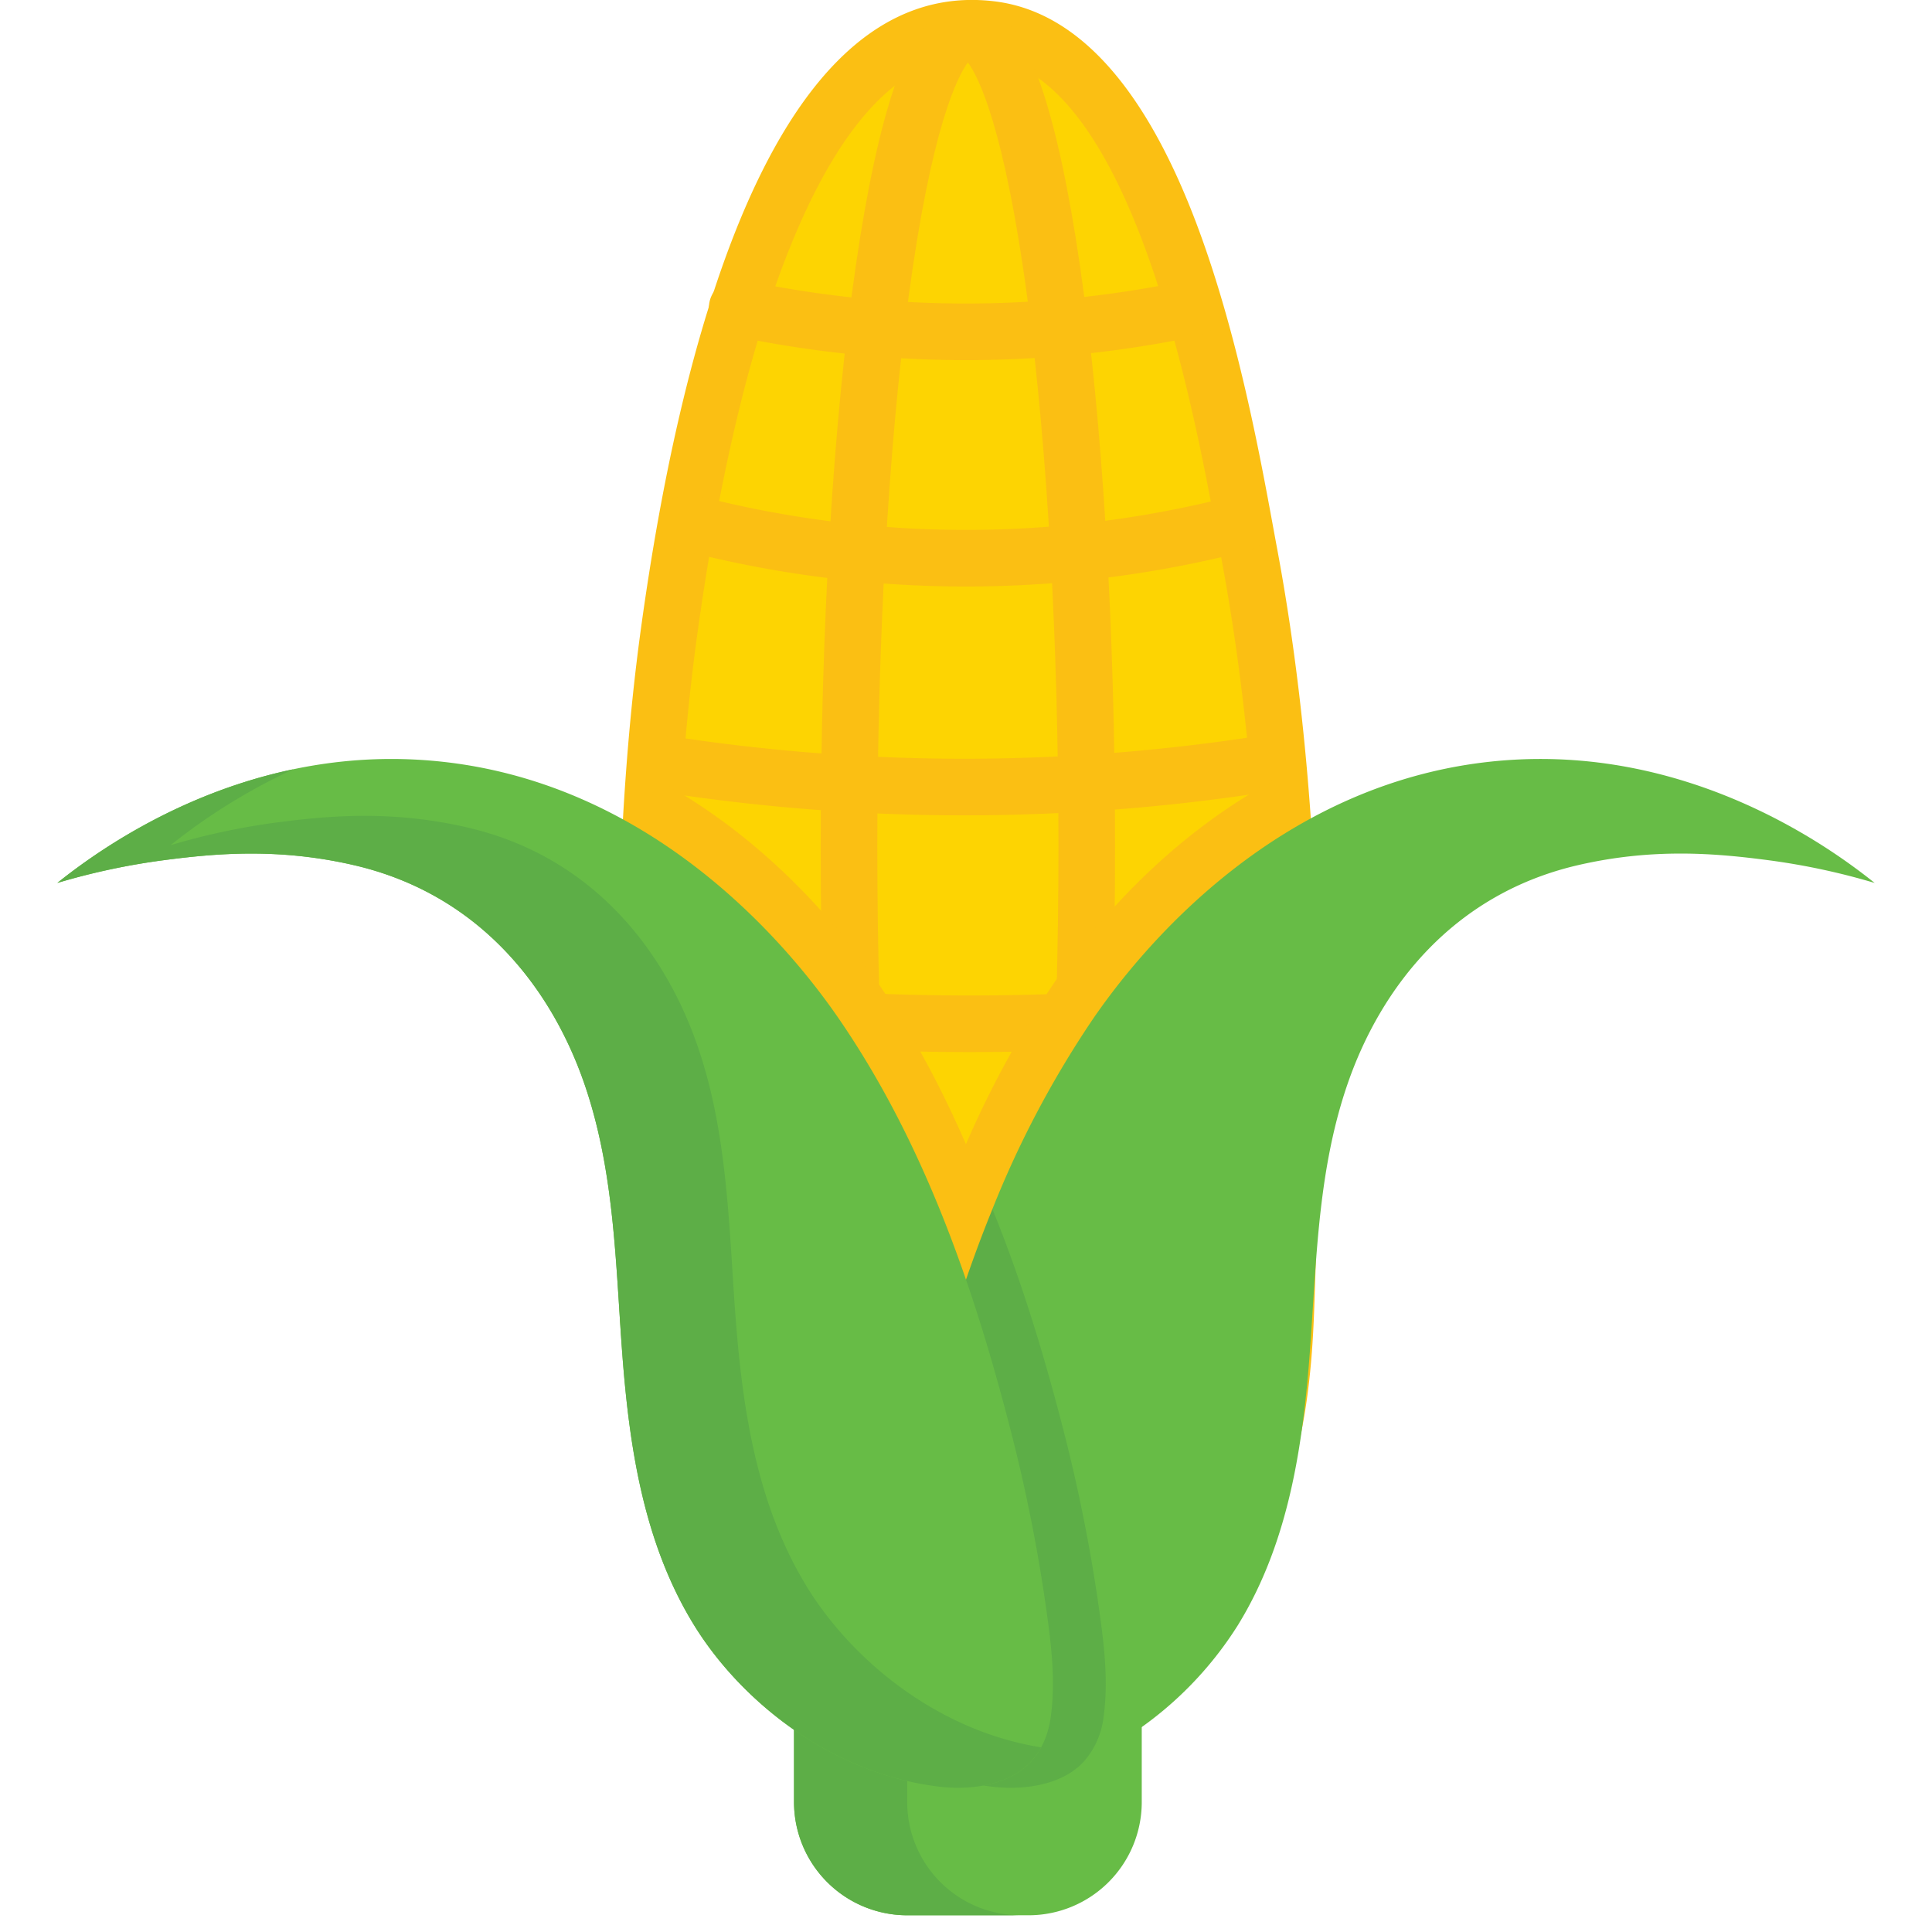 <svg xmlns="http://www.w3.org/2000/svg" data-name="Layer 1" viewBox="0 0 512 512" id="corn"><path fill="#fdd402" d="M341.99,297.15c-.16,16.43-.61,32.85-1.2,49.22-.85,23.89-4.05,49.5-19.53,68.69-.55.68-1.11,1.34-1.68,2a62.669,62.669,0,0,1-15.02,12.5A75.31,75.31,0,0,1,289.03,436.6c-15.15,4.98-32,5.75-47.32,3.5a105.755,105.755,0,0,1-18.74-4.52,107.261,107.261,0,0,1-13.55-5.7l-.1-.07a71.033,71.033,0,0,1-22.35-22.66c-15.7-25.32-15.72-59.02-15.91-89.49q-.045-7.365-.09-14.72c-.15-32.28,0-64.61,2.33-96.76.94-12.99,2.24-25.94,4.02-38.85C182.9,126.89,203.06.32,262.81,7.82c45.96,5.77,61.87,104.75,68.26,138.93,3.67,19.63,6.22,39.4,7.94,59.26C341.63,236.28,342.3,266.74,341.99,297.15Z"></path><path fill="#fbbf13" d="M258.128,448.81a120.61,120.61,0,0,1-17.501-1.285,112.962,112.962,0,0,1-34.584-10.952,7.499,7.499,0,0,1-.678-.388v-0c-.032-.02-.064-.041-.097-.061-41.152-26.452-41.457-76.866-41.701-117.375l-.007-1.045c-.303-49.673-.615-101.038,6.334-151.397,5.481-39.727,13.16-73.138,22.823-99.306C210.406,19.099,234.302-3.31,263.743.377c21.771,2.735,39.776,22.713,53.519,59.379,10.709,28.572,16.653,60.955,20.205,80.303.35,1.906.676,3.682.98,5.31,12.568,67.256,12.159,136.479,9.844,201.264-.902,25.239-4.347,53.929-23.055,75.355a70.574,70.574,0,0,1-16.808,13.998h0C294.506,444.375,276.796,448.81,258.128,448.81Zm-44.979-25.453a97.989,97.989,0,0,0,29.655,9.327c21.486,3.152,42.581-.327,57.883-9.545h0a55.61,55.61,0,0,0,13.249-11.015c15.623-17.893,18.556-43.417,19.363-66.026,2.284-63.924,2.702-132.15-9.598-197.972-.308-1.643-.636-3.435-.989-5.358-6.159-33.556-22.521-122.694-60.838-127.507C240.254,12.549,221.74,31.707,206.789,72.196c-9.288,25.152-16.702,57.505-22.035,96.16-6.802,49.293-6.493,100.111-6.193,149.255l.006,1.047C178.811,359.269,179.067,401.262,213.149,423.357Z"></path><path fill="#fbbf13" d="M256.5,448.203c-10.539,0-16.093-12.588-19.353-22.057-3.902-11.335-7.383-27.389-10.343-47.716-6-41.201-9.305-95.903-9.305-154.029s3.305-112.828,9.305-154.029c2.96-20.327,6.44-36.38,10.343-47.716C240.407,13.188,245.961.601,256.5.601s16.093,12.588,19.353,22.057c3.902,11.335,7.383,27.389,10.343,47.716,6,41.201,9.305,95.903,9.305,154.029s-3.305,112.828-9.305,154.029c-2.96,20.327-6.44,36.38-10.343,47.716C272.593,435.615,267.039,448.203,256.5,448.203Zm0-431.656c-2.646,3.551-9.664,16.87-15.782,62.656C235.418,118.863,232.5,170.429,232.5,224.402s2.918,105.539,8.218,145.199c6.118,45.786,13.137,59.105,15.782,62.656,2.646-3.551,9.664-16.87,15.782-62.656C277.582,329.941,280.5,278.375,280.5,224.402s-2.918-105.539-8.218-145.199C266.164,33.417,259.146,20.098,256.5,16.547Z"></path><path fill="#fbbf13" d="M255.981 155.434a298.655 298.655 0 0 1-75.322-9.661 7.5 7.5 0 1 1 3.785-14.515 283.971 283.971 0 0 0 73.575 9.168 283.724 283.724 0 0 0 69.487-9.168 7.5 7.5 0 1 1 3.785 14.515 298.756 298.756 0 0 1-73.165 9.653C257.413 155.432 256.695 155.434 255.981 155.434zM256.048 95.437a299.112 299.112 0 0 1-62.241-6.552 7.5 7.5 0 0 1 3.127-14.671 283.555 283.555 0 0 0 61.084 6.216 283.781 283.781 0 0 0 56.766-6.167 7.5 7.5 0 1 1 3.113 14.673A298.796 298.796 0 0 1 258.124 95.43Q257.085 95.438 256.048 95.437zM255.474 216.076A525.295 525.295 0 0 1 174.044 209.708a7.5 7.5 0 1 1 2.332-14.817 510.625 510.625 0 0 0 80.626 6.183 510.155 510.155 0 0 0 77.524-6.183 7.5 7.5 0 1 1 2.332 14.817 525.222 525.222 0 0 1-79.812 6.365C256.523 216.075 255.998 216.076 255.474 216.076zM257.004 278.812c-.348 0-.692-0-1.04-.001a652.7 652.7 0 0 1-81.709-5.289A7.5 7.5 0 1 1 176.165 258.644a637.561 637.561 0 0 0 79.823 5.167q.507.001 1.016.001a637.642 637.642 0 0 0 80.88-5.168A7.5 7.5 0 1 1 339.794 273.522 652.709 652.709 0 0 1 257.004 278.812zM258.051 333.188q-1.053 0-2.104-.004a559.405 559.405 0 0 1-81.867-6.359 7.5 7.5 0 0 1 2.26-14.829 544.272 544.272 0 0 0 79.664 6.188 545.807 545.807 0 0 0 83.804-6.188 7.5 7.5 0 0 1 2.26 14.829A559.453 559.453 0 0 1 258.051 333.188zM255.441 389.651c-.533 0-1.063-.001-1.598-.003a354.699 354.699 0 0 1-80.369-9.614 7.5 7.5 0 0 1 3.471-14.593 339.698 339.698 0 0 0 76.967 9.207 339.057 339.057 0 0 0 80.045-9.207 7.5 7.5 0 1 1 3.471 14.593A354.662 354.662 0 0 1 255.441 389.651z"></path><path fill="#67bc46" d="M210.424,441.035h92.152a0,0,0,0,1,0,0v36.53a30,30,0,0,1-30,30H240.424a30,30,0,0,1-30-30V441.035A0,0,0,0,1,210.424,441.035Z"></path><path fill="#5dae47" d="M240.424,477.565V441.035h-30v36.53a30,30,0,0,0,30,30h30A30,30,0,0,1,240.424,477.565Z"></path><path fill="#fbbf13" d="M341.99,297.15c-2.85,15.54-3.51,31.39-4.58,47.12-1.6,23.5-4.5,48.77-16.15,70.79q-1.53,2.91-3.27,5.73A95.839,95.839,0,0,1,277.53,456.48a81.78,81.78,0,0,1-24.28,6.99c-.08.01-.17.02-.25.03-7.62.88-15.99-.24-21.63-4.36a17.248,17.248,0,0,1-2.9-2.66A21.603,21.603,0,0,1,223.54,445a64.477,64.477,0,0,1-.57-9.42,151.584,151.584,0,0,1,1.91-20.19,432.741,432.741,0,0,1,9.2-46c5.01-19.53,11.01-39.53,18.92-58.97A264.219,264.219,0,0,1,279.76,259.87c8.37-12.16,28.28-37.57,59.25-53.86C341.63,236.28,342.3,266.74,341.99,297.15Z"></path><path fill="#67bc46" d="M496.81,233.99a181.537,181.537,0,0,0-28.21-6.03c-13.92-1.83-30.37-3.27-50.18,1.26-33.47,7.66-52.53,32.66-61.27,57.95-7.53,21.77-8.2,44.57-9.74,67.1-1.74,25.56-5.02,53.23-19.42,76.52A95.839,95.839,0,0,1,287.53,466.48a81.78,81.78,0,0,1-24.28,6.99c-.08.01-.17.02-.25.03-7.62.88-15.99-.24-21.63-4.36a17.248,17.248,0,0,1-2.9-2.66A21.603,21.603,0,0,1,233.54,455c-1.36-9.81-.06-19.85,1.34-29.61a432.741,432.741,0,0,1,9.2-46c5.01-19.53,11.01-39.53,18.92-58.97A264.219,264.219,0,0,1,289.76,269.87c12.25-17.8,49.2-63.96,109.38-68.4C448.65,197.82,485.57,225,496.81,233.99Z"></path><path fill="#fbbf13" d="M289.03,436.6a63.844,63.844,0,0,1-.57,8.4c-.72,5.23-2.93,10.56-7.83,14.14-5.7,4.16-14.19,5.26-21.88,4.33-28.88-3.53-52.54-22.94-64.74-42.68a102.407,102.407,0,0,1-7.04-13.64C178.42,387.11,176,365,174.59,344.27c-.94-13.78-1.56-27.65-3.62-41.33-.15-32.28,0-64.61,2.33-96.76C204.1,222.47,223.9,247.75,232.24,259.87c23.06,33.52,36.14,72.37,45.68,109.52a432.725,432.725,0,0,1,9.2,46A144.89,144.89,0,0,1,289.03,436.6Z"></path><path fill="#5dae47" d="M292.46,455a21.604,21.604,0,0,1-4.93,11.48,17.248,17.248,0,0,1-2.9,2.66C278.99,473.26,270.62,474.38,263,473.5c-.08-.01-.17-.02-.25-.03a81.779,81.779,0,0,1-24.28-6.99A21.603,21.603,0,0,1,233.54,455c-1.36-9.81-.06-19.85,1.34-29.61a432.741,432.741,0,0,1,9.2-46c5.01-19.53,11.01-39.53,18.92-58.97C270.91,339.86,276.91,359.86,281.92,379.39a432.725,432.725,0,0,1,9.2,46C292.52,435.15,293.82,445.19,292.46,455Z"></path><path fill="#67bc46" d="M15.192,233.986A181.58,181.58,0,0,1,43.398,227.958c13.92-1.829,30.373-3.267,50.18,1.266,33.476,7.661,52.528,32.657,61.272,57.949,7.526,21.77,8.205,44.572,9.738,67.096,1.741,25.561,5.017,53.233,19.418,76.526,12.202,19.737,35.864,39.148,64.741,42.671,7.693.938,16.181-.162,21.88-4.323,4.9-3.578,7.118-8.917,7.837-14.138,1.352-9.819.06-19.851-1.343-29.612A431.089,431.089,0,0,0,267.922,379.395c-9.547-37.155-22.622-76-45.686-109.527-12.243-17.797-49.195-63.955-109.374-68.396C63.347,197.817,26.429,224.996,15.192,233.986Z"></path><path fill="#5dae47" d="M214.006,420.795c-14.4-23.293-17.677-50.965-19.418-76.526-1.534-22.525-2.212-45.326-9.738-67.096-8.744-25.291-27.796-50.287-61.272-57.948-19.807-4.533-36.26-3.094-50.18-1.266a181.581,181.581,0,0,0-28.206,6.029,158.968,158.968,0,0,1,32.559-20.121c-31.515,6.605-54.18,23.417-62.559,30.121a181.581,181.581,0,0,1,28.206-6.029c13.92-1.828,30.372-3.267,50.18,1.266,33.476,7.661,52.528,32.657,61.272,57.948,7.526,21.77,8.205,44.572,9.738,67.096,1.741,25.561,5.018,53.234,19.418,76.526,12.202,19.737,35.864,39.148,64.741,42.671,7.693.938,16.181-.162,21.88-4.323a18.18,18.18,0,0,0,5.281-6.079C248.322,458.66,225.805,439.881,214.006,420.795Z"></path></svg>